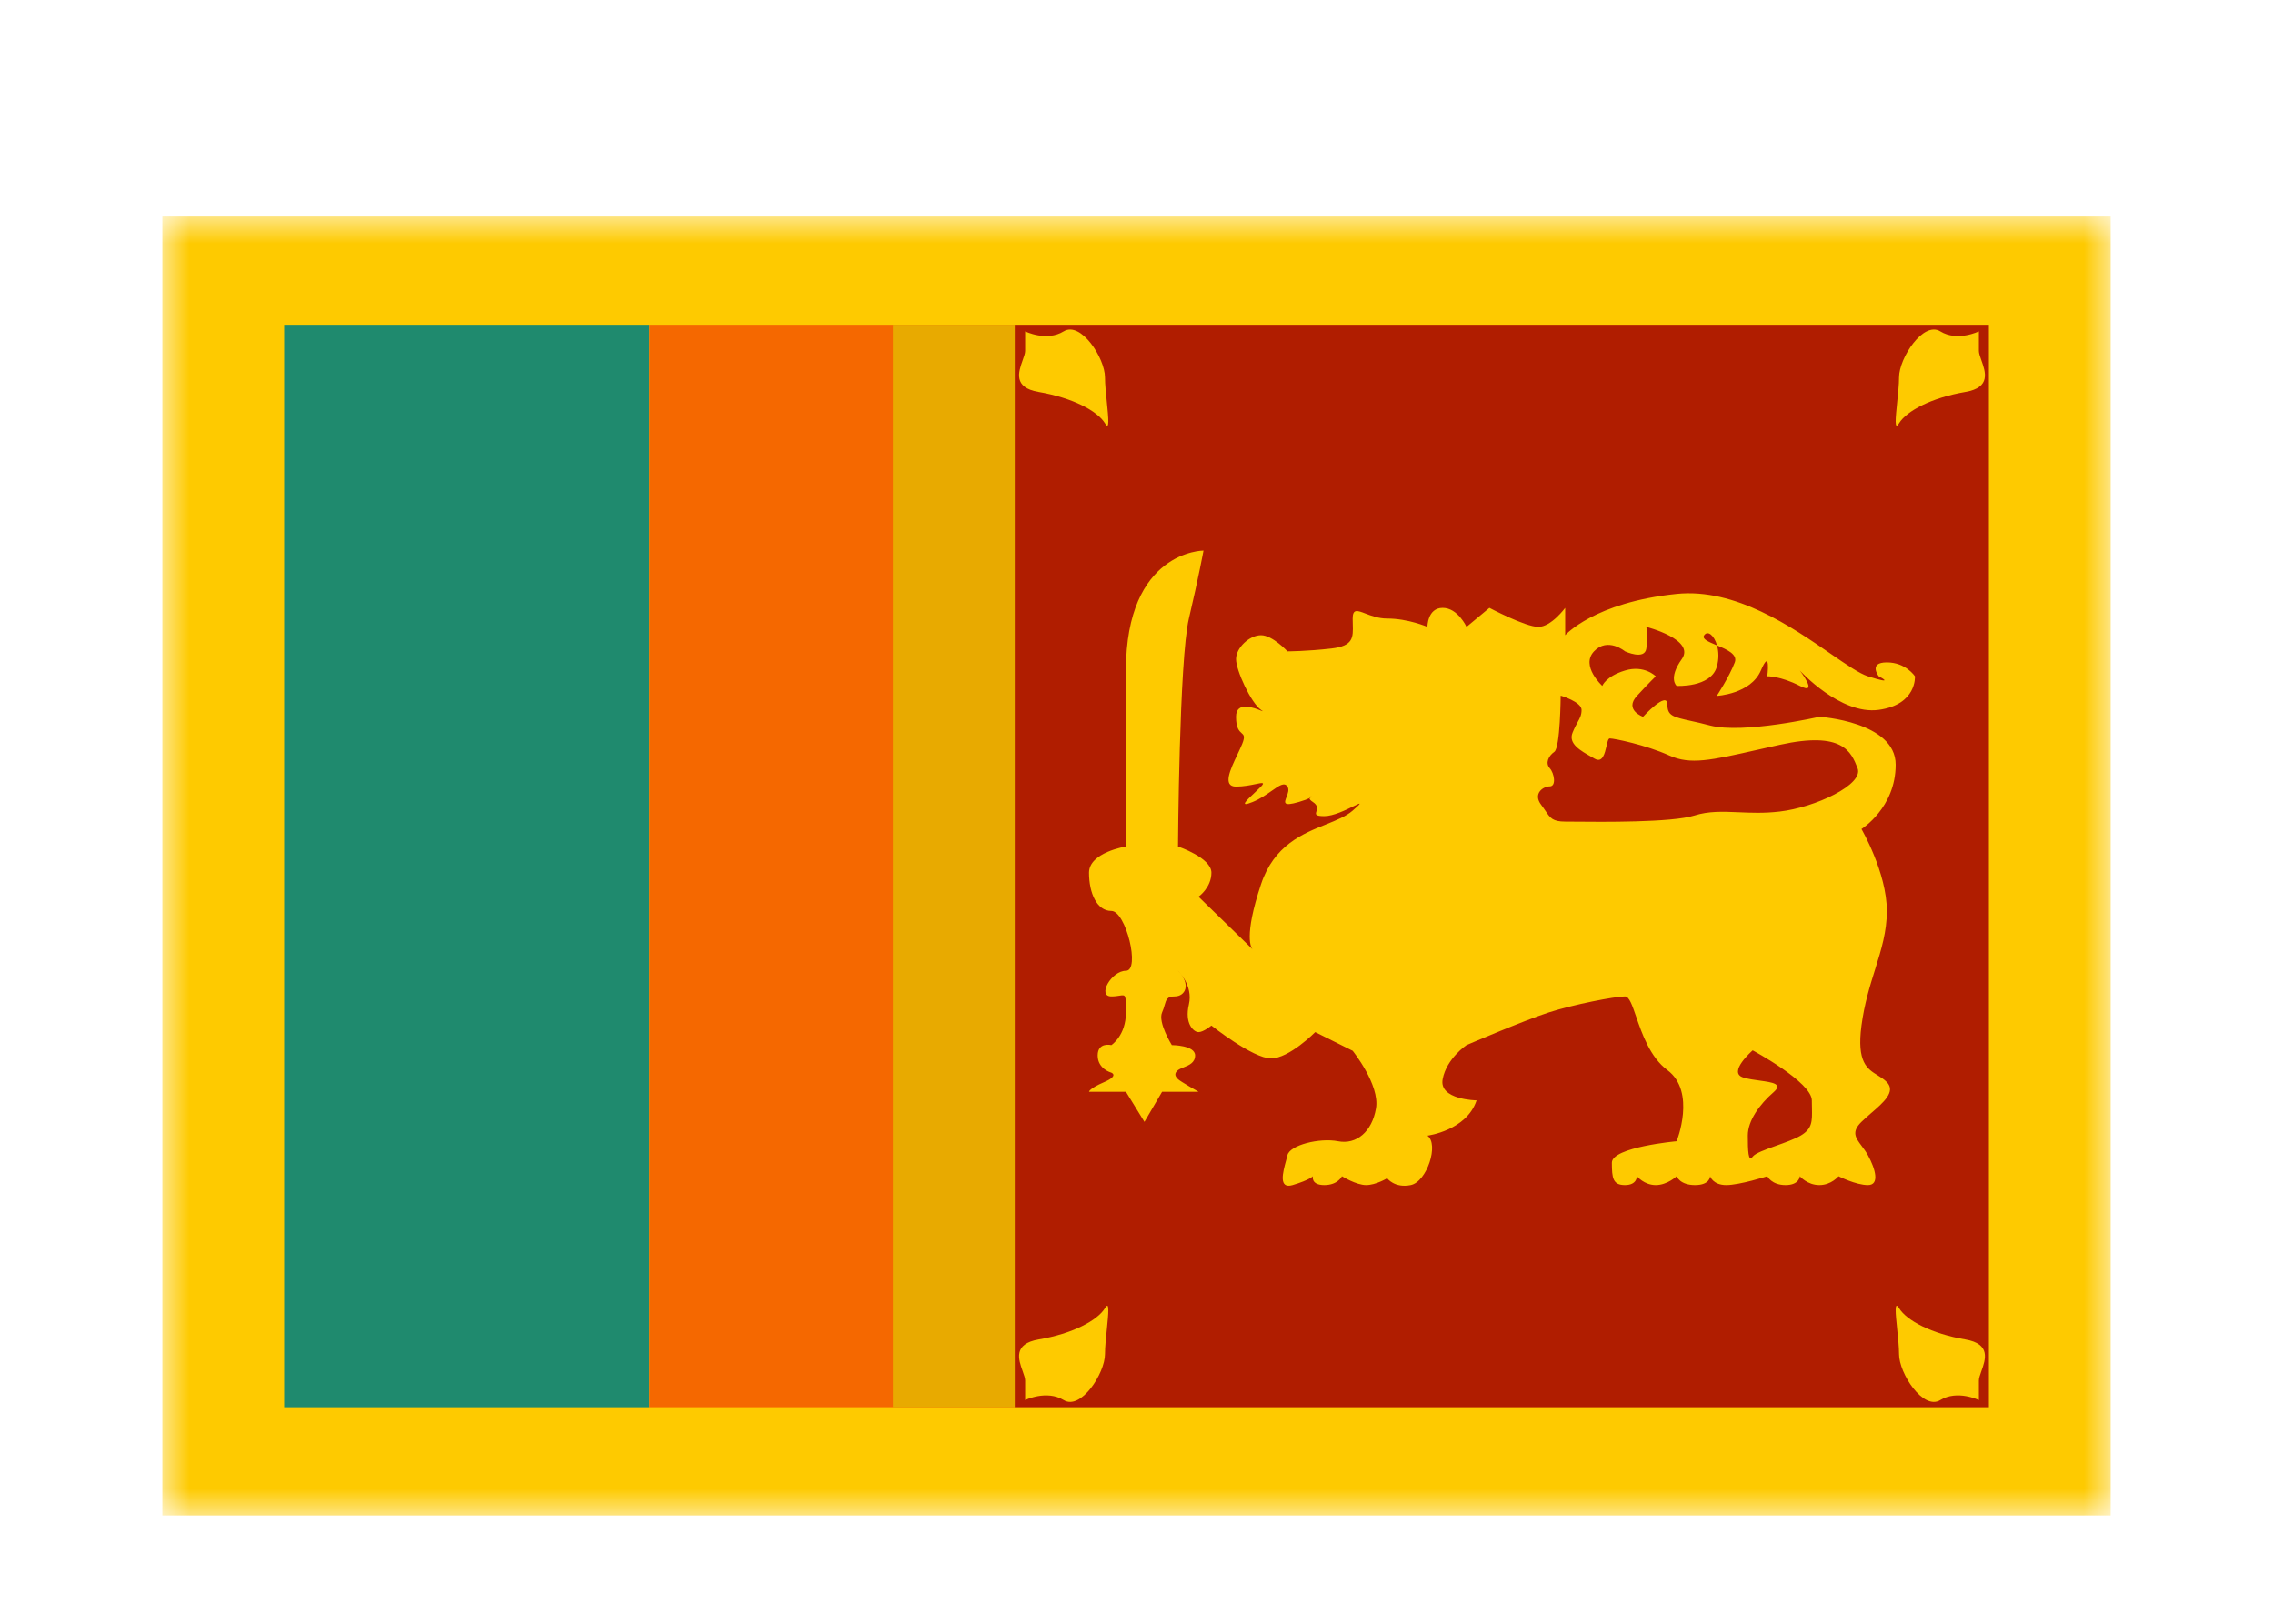 <svg width="42" height="30" viewBox="0 0 42 30" fill="none" xmlns="http://www.w3.org/2000/svg">
<g filter="url(#filter0_dd_5_8372)">
<mask id="mask0_5_8372" style="mask-type:alpha" maskUnits="userSpaceOnUse" x="3" y="2" width="36" height="24">
<rect x="3" y="2" width="36" height="24" fill="white"/>
</mask>
<g mask="url(#mask0_5_8372)">
<path fill-rule="evenodd" clip-rule="evenodd" d="M3 2H39V26H3V2Z" fill="#FECA00"/>
<rect x="5.25" y="4" width="6.75" height="20" fill="#1F8A6E"/>
<rect x="12" y="4" width="6.75" height="20" fill="#F56800"/>
<rect x="18.75" y="4" width="18" height="20" fill="#B01D00"/>
<rect x="16.5" y="4" width="2.25" height="20" fill="#E8AA00"/>
<path fill-rule="evenodd" clip-rule="evenodd" d="M22.238 8.173C22.238 8.173 20.805 8.17 20.805 10.388V13.64C20.805 13.64 20.123 13.748 20.123 14.124C20.123 14.501 20.268 14.831 20.536 14.831C20.805 14.831 21.074 15.936 20.805 15.936C20.536 15.936 20.268 16.41 20.536 16.41C20.601 16.41 20.65 16.402 20.687 16.396C20.805 16.377 20.805 16.377 20.805 16.705C20.805 17.135 20.536 17.309 20.536 17.309C20.536 17.309 20.283 17.247 20.283 17.5C20.283 17.753 20.536 17.818 20.536 17.818C20.536 17.818 20.681 17.873 20.402 17.993C20.123 18.113 20.123 18.171 20.123 18.171H20.805L21.147 18.727L21.473 18.171H22.146C22.146 18.171 21.807 17.979 21.767 17.938C21.727 17.898 21.68 17.839 21.767 17.771C21.793 17.752 21.83 17.736 21.871 17.72L21.871 17.72C21.968 17.681 22.083 17.635 22.083 17.5C22.083 17.309 21.653 17.309 21.653 17.309C21.653 17.309 21.391 16.889 21.473 16.705C21.496 16.654 21.509 16.608 21.52 16.569C21.549 16.468 21.566 16.41 21.706 16.41C21.902 16.41 22.015 16.19 21.767 15.936C21.767 15.936 22.051 16.206 21.968 16.558C21.884 16.91 22.054 17.069 22.146 17.069C22.238 17.069 22.384 16.948 22.384 16.948C22.384 16.948 23.149 17.555 23.485 17.555C23.821 17.555 24.302 17.069 24.302 17.069L24.994 17.414C24.994 17.414 25.5 18.044 25.425 18.478C25.351 18.911 25.062 19.152 24.723 19.085C24.383 19.018 23.831 19.156 23.789 19.343C23.783 19.371 23.773 19.405 23.763 19.443C23.705 19.655 23.618 19.973 23.884 19.895C24.197 19.802 24.259 19.732 24.259 19.732C24.259 19.732 24.218 19.895 24.47 19.895C24.723 19.895 24.796 19.732 24.796 19.732C24.796 19.732 25.058 19.895 25.242 19.895C25.425 19.895 25.631 19.769 25.631 19.769C25.631 19.769 25.767 19.956 26.067 19.895C26.367 19.834 26.593 19.138 26.375 18.982C26.375 18.982 27.099 18.889 27.284 18.33C27.284 18.33 26.584 18.321 26.657 17.938C26.729 17.555 27.098 17.309 27.098 17.309C27.098 17.309 28.162 16.852 28.62 16.705C29.078 16.558 29.839 16.41 30.027 16.41C30.104 16.41 30.159 16.569 30.233 16.785C30.341 17.099 30.491 17.534 30.81 17.771C31.348 18.171 30.981 19.085 30.981 19.085C30.981 19.085 29.784 19.193 29.784 19.481C29.784 19.769 29.803 19.895 30.027 19.895C30.251 19.895 30.247 19.732 30.247 19.732C30.247 19.732 30.38 19.895 30.595 19.895C30.81 19.895 30.981 19.732 30.981 19.732C30.981 19.732 31.038 19.895 31.32 19.895C31.601 19.895 31.599 19.732 31.599 19.732C31.599 19.732 31.65 19.895 31.898 19.895C32.146 19.895 32.656 19.732 32.656 19.732C32.656 19.732 32.736 19.895 32.993 19.895C33.251 19.895 33.257 19.732 33.257 19.732C33.257 19.732 33.395 19.895 33.618 19.895C33.841 19.895 33.972 19.732 33.972 19.732C33.972 19.732 34.293 19.895 34.515 19.895C34.736 19.895 34.656 19.6 34.515 19.343C34.479 19.278 34.437 19.222 34.399 19.171C34.287 19.021 34.206 18.913 34.396 18.727C34.45 18.674 34.512 18.621 34.573 18.567L34.573 18.567C34.803 18.369 35.035 18.169 34.865 17.993C34.815 17.941 34.756 17.905 34.697 17.868C34.503 17.749 34.306 17.627 34.396 16.948C34.45 16.541 34.554 16.211 34.65 15.904C34.763 15.542 34.865 15.213 34.865 14.831C34.865 14.124 34.396 13.317 34.396 13.317C34.396 13.317 35.028 12.925 35.028 12.128C35.028 11.33 33.618 11.243 33.618 11.243C33.618 11.243 32.218 11.564 31.599 11.404C31.46 11.367 31.343 11.341 31.246 11.32L31.246 11.32C30.913 11.246 30.81 11.223 30.81 11.017C30.81 10.752 30.36 11.243 30.36 11.243C30.36 11.243 30.007 11.118 30.247 10.857C30.487 10.597 30.595 10.495 30.595 10.495C30.595 10.495 30.384 10.28 30.027 10.388C29.671 10.495 29.607 10.672 29.607 10.672C29.607 10.672 29.201 10.302 29.454 10.034C29.707 9.765 30.027 10.034 30.027 10.034C30.027 10.034 30.391 10.203 30.421 9.981C30.45 9.759 30.421 9.582 30.421 9.582C30.421 9.582 31.334 9.815 31.076 10.177C30.818 10.54 30.981 10.672 30.981 10.672C30.981 10.672 31.609 10.707 31.722 10.322C31.765 10.176 31.758 10.035 31.727 9.924C31.908 9.999 32.112 10.089 32.055 10.238C31.95 10.512 31.722 10.857 31.722 10.857C31.722 10.857 32.35 10.825 32.537 10.388C32.724 9.951 32.656 10.495 32.656 10.495C32.656 10.495 32.896 10.487 33.257 10.672C33.618 10.857 33.257 10.388 33.257 10.388C33.257 10.388 34.006 11.213 34.715 11.115C35.423 11.017 35.384 10.495 35.384 10.495C35.384 10.495 35.216 10.238 34.865 10.238C34.515 10.238 34.715 10.495 34.715 10.495C34.715 10.495 35.057 10.668 34.515 10.495C34.358 10.444 34.123 10.283 33.832 10.082C33.119 9.589 32.066 8.862 30.981 8.973C29.454 9.13 28.921 9.736 28.921 9.736V9.231C28.921 9.231 28.664 9.582 28.425 9.582C28.186 9.582 27.521 9.231 27.521 9.231L27.098 9.582C27.098 9.582 26.938 9.231 26.657 9.231C26.375 9.231 26.375 9.582 26.375 9.582C26.375 9.582 26.021 9.428 25.631 9.428C25.472 9.428 25.336 9.376 25.231 9.336C25.08 9.278 24.994 9.245 24.994 9.428C24.994 9.465 24.995 9.5 24.996 9.533V9.533C25.003 9.78 25.007 9.934 24.603 9.981C24.144 10.034 23.789 10.034 23.789 10.034C23.789 10.034 23.514 9.736 23.3 9.736C23.087 9.736 22.839 9.967 22.839 10.177C22.839 10.388 23.116 10.987 23.3 11.115C23.349 11.149 23.34 11.145 23.3 11.129C23.189 11.084 22.839 10.94 22.839 11.243C22.839 11.453 22.898 11.505 22.94 11.543C22.982 11.58 23.009 11.604 22.953 11.744C22.929 11.803 22.897 11.87 22.864 11.941C22.734 12.214 22.583 12.533 22.839 12.533C22.977 12.533 23.107 12.506 23.2 12.487L23.2 12.487C23.323 12.461 23.38 12.449 23.3 12.533C23.268 12.566 23.225 12.606 23.182 12.647L23.182 12.647C23.035 12.784 22.883 12.925 23.145 12.818C23.283 12.762 23.4 12.68 23.496 12.613C23.636 12.514 23.733 12.446 23.789 12.533C23.825 12.588 23.796 12.661 23.772 12.724C23.731 12.829 23.701 12.905 23.997 12.818C24.101 12.788 24.161 12.764 24.195 12.747C24.196 12.764 24.212 12.788 24.259 12.818C24.358 12.883 24.339 12.944 24.324 12.991C24.308 13.044 24.297 13.079 24.47 13.079C24.636 13.079 24.869 12.965 25.008 12.897C25.142 12.832 25.186 12.81 24.994 12.977C24.873 13.082 24.697 13.153 24.503 13.231C24.069 13.404 23.54 13.616 23.3 14.339C22.976 15.314 23.122 15.515 23.143 15.538L22.146 14.568C22.146 14.568 22.384 14.402 22.384 14.124C22.384 13.847 21.767 13.64 21.767 13.64C21.767 13.64 21.789 10.182 21.968 9.428C22.146 8.673 22.238 8.173 22.238 8.173ZM23.143 15.538L23.145 15.541C23.145 15.541 23.145 15.54 23.145 15.54C23.144 15.54 23.144 15.539 23.143 15.538ZM24.226 12.714C24.215 12.714 24.193 12.725 24.195 12.747C24.238 12.725 24.237 12.714 24.226 12.714ZM31.727 9.924L31.713 9.918C31.568 9.857 31.442 9.805 31.49 9.736C31.558 9.641 31.675 9.741 31.727 9.924ZM32.386 17.406C32.386 17.406 31.914 17.817 32.214 17.908C32.305 17.936 32.416 17.951 32.519 17.965C32.755 17.998 32.95 18.025 32.771 18.18C32.514 18.403 32.296 18.705 32.296 18.98C32.296 19.254 32.304 19.486 32.386 19.37C32.432 19.307 32.618 19.24 32.819 19.168C32.984 19.109 33.159 19.047 33.274 18.98C33.489 18.853 33.486 18.716 33.481 18.469C33.48 18.427 33.479 18.381 33.479 18.331C33.479 17.994 32.386 17.406 32.386 17.406ZM28.721 11.89C28.831 11.812 28.838 10.852 28.838 10.852C28.838 10.852 29.224 10.966 29.224 11.116C29.224 11.209 29.195 11.263 29.151 11.343C29.124 11.392 29.092 11.451 29.058 11.535C28.973 11.741 29.204 11.87 29.418 11.99C29.435 11.999 29.451 12.009 29.467 12.018C29.612 12.1 29.653 11.921 29.685 11.783C29.702 11.707 29.717 11.643 29.745 11.643C29.823 11.643 30.409 11.761 30.849 11.96C31.234 12.133 31.611 12.048 32.475 11.853C32.601 11.824 32.738 11.793 32.886 11.761C34.052 11.504 34.205 11.89 34.324 12.193C34.444 12.497 33.539 12.918 32.886 12.994C32.6 13.028 32.351 13.017 32.123 13.007C31.831 12.995 31.572 12.984 31.307 13.068C30.891 13.199 29.591 13.186 29.084 13.181C29.014 13.18 28.959 13.18 28.923 13.18C28.69 13.18 28.646 13.114 28.558 12.983C28.535 12.95 28.51 12.912 28.478 12.87C28.32 12.664 28.512 12.529 28.636 12.529C28.76 12.529 28.721 12.287 28.636 12.193C28.551 12.1 28.611 11.967 28.721 11.89Z" fill="#FECA00"/>
<path fill-rule="evenodd" clip-rule="evenodd" d="M18.943 4.122V4.483C18.943 4.528 18.921 4.588 18.897 4.656C18.82 4.872 18.717 5.161 19.192 5.242C19.817 5.349 20.278 5.592 20.418 5.821C20.507 5.968 20.482 5.724 20.453 5.435L20.453 5.435C20.436 5.274 20.418 5.099 20.418 4.972C20.418 4.618 19.972 3.928 19.655 4.122C19.339 4.317 18.943 4.122 18.943 4.122ZM36.565 23.507V23.868C36.565 23.868 36.168 23.674 35.852 23.868C35.536 24.063 35.09 23.373 35.09 23.019C35.09 22.892 35.072 22.717 35.055 22.555L35.055 22.555L35.055 22.555C35.026 22.267 35 22.022 35.09 22.169C35.23 22.399 35.69 22.642 36.315 22.748C36.791 22.83 36.688 23.119 36.611 23.334L36.611 23.334C36.587 23.402 36.565 23.463 36.565 23.507ZM18.943 23.507V23.868C18.943 23.868 19.339 23.674 19.655 23.868C19.972 24.063 20.418 23.373 20.418 23.019C20.418 22.892 20.436 22.717 20.453 22.555C20.482 22.267 20.507 22.022 20.418 22.169C20.278 22.399 19.817 22.642 19.192 22.748C18.717 22.83 18.82 23.119 18.897 23.334C18.921 23.402 18.943 23.463 18.943 23.507ZM36.565 4.483V4.122C36.565 4.122 36.168 4.317 35.852 4.122C35.536 3.928 35.09 4.618 35.09 4.972C35.09 5.099 35.072 5.274 35.055 5.435C35.026 5.724 35 5.968 35.09 5.821C35.23 5.592 35.69 5.349 36.315 5.242C36.791 5.161 36.688 4.872 36.611 4.656C36.587 4.588 36.565 4.528 36.565 4.483Z" fill="#FECA00"/>
</g>
</g>
<defs>
<filter id="filter0_dd_5_8372" x="0" y="0" width="42" height="30" filterUnits="userSpaceOnUse" color-interpolation-filters="sRGB">
<feFlood flood-opacity="0" result="BackgroundImageFix"/>
<feColorMatrix in="SourceAlpha" type="matrix" values="0 0 0 0 0 0 0 0 0 0 0 0 0 0 0 0 0 0 127 0" result="hardAlpha"/>
<feOffset dy="1"/>
<feGaussianBlur stdDeviation="1"/>
<feColorMatrix type="matrix" values="0 0 0 0 0.063 0 0 0 0 0.094 0 0 0 0 0.157 0 0 0 0.06 0"/>
<feBlend mode="normal" in2="BackgroundImageFix" result="effect1_dropShadow_5_8372"/>
<feColorMatrix in="SourceAlpha" type="matrix" values="0 0 0 0 0 0 0 0 0 0 0 0 0 0 0 0 0 0 127 0" result="hardAlpha"/>
<feOffset dy="1"/>
<feGaussianBlur stdDeviation="1.5"/>
<feColorMatrix type="matrix" values="0 0 0 0 0.063 0 0 0 0 0.094 0 0 0 0 0.157 0 0 0 0.1 0"/>
<feBlend mode="normal" in2="effect1_dropShadow_5_8372" result="effect2_dropShadow_5_8372"/>
<feBlend mode="normal" in="SourceGraphic" in2="effect2_dropShadow_5_8372" result="shape"/>
</filter>
</defs>
</svg>
